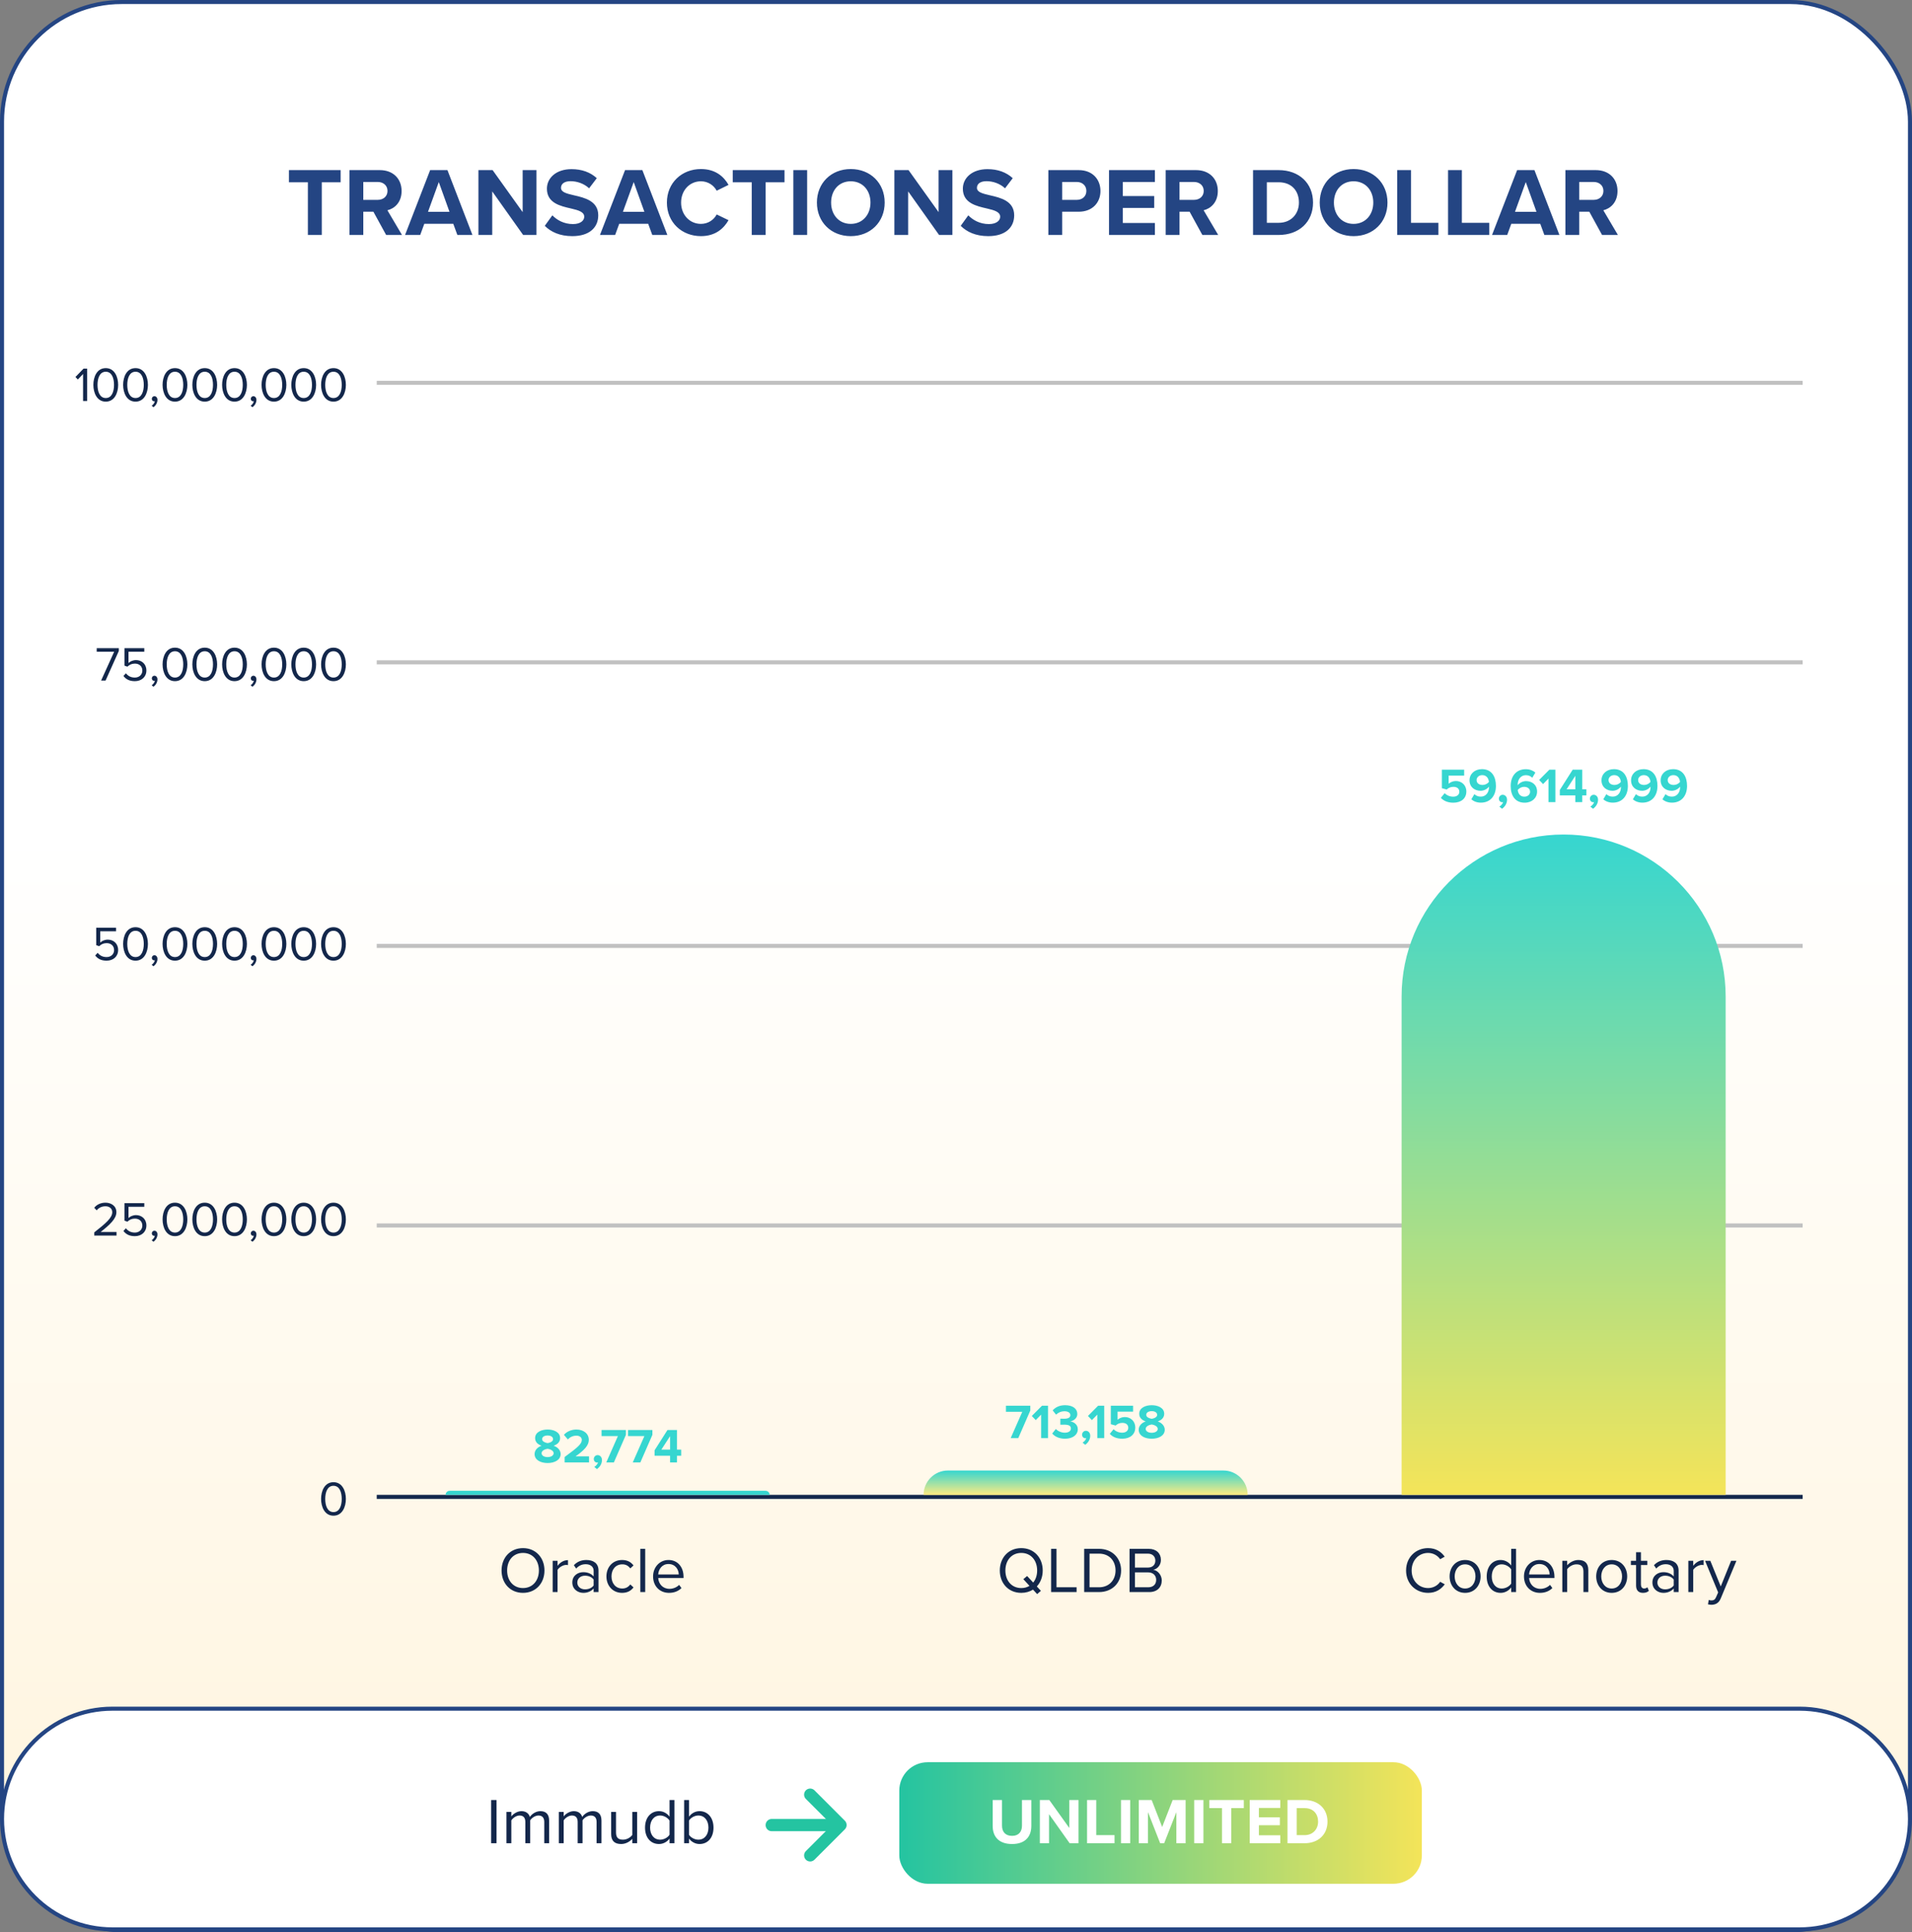 <svg width="472" height="477" viewBox="0 0 472 477" fill="none" xmlns="http://www.w3.org/2000/svg">
<rect x="0" y="0" width="472" height="477" fill="#808080" stroke="none"/>
<rect x="0.5" y="0.5" width="471" height="476" rx="29.5" fill="url(#paint0_linear)" stroke="#244583"/>
<path d="M0.5 449.024C0.5 433.98 12.695 421.785 27.739 421.785H444.261C459.305 421.785 471.5 433.98 471.5 449.024C471.5 464.067 459.305 476.262 444.261 476.262H27.739C12.695 476.262 0.5 464.067 0.5 449.024Z" fill="white" stroke="#244583"/>
<rect x="222" y="435" width="129" height="30" rx="7" fill="url(#paint1_linear)"/>
<path d="M121.248 455H122.576V444.328H121.248V455ZM134.356 455H135.556V449.416C135.556 447.864 134.804 447.08 133.396 447.08C132.276 447.08 131.236 447.816 130.804 448.52C130.58 447.72 129.908 447.08 128.724 447.08C127.588 447.08 126.548 447.896 126.228 448.392V447.272H125.028V455H126.228V449.352C126.644 448.728 127.476 448.152 128.26 448.152C129.268 448.152 129.684 448.776 129.684 449.752V455H130.884V449.336C131.284 448.728 132.132 448.152 132.932 448.152C133.924 448.152 134.356 448.776 134.356 449.752V455ZM147.278 455H148.478V449.416C148.478 447.864 147.726 447.08 146.318 447.08C145.198 447.08 144.158 447.816 143.726 448.52C143.502 447.72 142.83 447.08 141.646 447.08C140.51 447.08 139.47 447.896 139.15 448.392V447.272H137.95V455H139.15V449.352C139.566 448.728 140.398 448.152 141.182 448.152C142.19 448.152 142.606 448.776 142.606 449.752V455H143.806V449.336C144.206 448.728 145.054 448.152 145.854 448.152C146.846 448.152 147.278 448.776 147.278 449.752V455ZM156.088 455H157.288V447.272H156.088V452.952C155.64 453.576 154.744 454.12 153.8 454.12C152.76 454.12 152.072 453.72 152.072 452.36V447.272H150.872V452.728C150.872 454.408 151.72 455.192 153.336 455.192C154.488 455.192 155.496 454.584 156.088 453.912V455ZM165.284 455H166.484V444.328H165.284V448.44C164.66 447.592 163.716 447.08 162.676 447.08C160.644 447.08 159.236 448.68 159.236 451.144C159.236 453.656 160.66 455.192 162.676 455.192C163.764 455.192 164.708 454.632 165.284 453.848V455ZM165.284 452.904C164.852 453.576 163.924 454.12 162.964 454.12C161.412 454.12 160.484 452.856 160.484 451.144C160.484 449.432 161.412 448.152 162.964 448.152C163.924 448.152 164.852 448.728 165.284 449.4V452.904ZM168.888 455H170.088V453.848C170.664 454.632 171.608 455.192 172.696 455.192C174.712 455.192 176.135 453.656 176.135 451.144C176.135 448.68 174.712 447.08 172.696 447.08C171.64 447.08 170.712 447.592 170.088 448.44V444.328H168.888V455ZM170.088 452.904V449.4C170.504 448.728 171.448 448.152 172.391 448.152C173.96 448.152 174.888 449.432 174.888 451.144C174.888 452.856 173.96 454.12 172.391 454.12C171.448 454.12 170.504 453.576 170.088 452.904Z" fill="#13274B"/>
<path d="M245.056 450.744C245.056 453.368 246.576 455.192 249.84 455.192C253.072 455.192 254.592 453.384 254.592 450.728V444.328H252.288V450.664C252.288 452.152 251.472 453.176 249.84 453.176C248.176 453.176 247.36 452.152 247.36 450.664V444.328H245.056V450.744ZM264.057 455H266.249V444.328H263.977V451.24L259.033 444.328H256.697V455H258.969V447.832L264.057 455ZM268.353 455H275.137V453H270.625V444.328H268.353V455ZM276.728 455H279V444.328H276.728V455ZM290.399 455H292.687V444.328H289.487L286.895 450.984L284.303 444.328H281.118V455H283.391V447.32L286.399 455H287.391L290.399 447.32V455ZM294.806 455H297.078V444.328H294.806V455ZM301.661 455H303.949V446.328H307.053V444.328H298.541V446.328H301.661V455ZM308.509 455H316.061V453.032H310.781V450.552H315.949V448.6H310.781V446.28H316.061V444.328H308.509V455ZM317.837 455H322.045C325.389 455 327.709 452.888 327.709 449.672C327.709 446.456 325.389 444.328 322.045 444.328H317.837V455ZM320.109 453V446.328H322.045C324.237 446.328 325.389 447.784 325.389 449.672C325.389 451.48 324.157 453 322.045 453H320.109Z" fill="white"/>
<path d="M200 458L207.5 450.5L200 443" stroke="#24C4A1" stroke-width="3" stroke-linecap="round" stroke-linejoin="round"/>
<path d="M189 450.516C189 450.114 189.159 449.729 189.442 449.445C189.726 449.161 190.11 449.001 190.51 449.001L206.471 449.001C206.424 448.954 206.5 450.474 206.471 452.031L190.51 452.031C190.11 452.031 189.726 451.872 189.442 451.588C189.159 451.303 189 450.918 189 450.516Z" fill="#24C4A1"/>
<path d="M123.816 387.672C123.816 390.824 125.944 393.192 129.112 393.192C132.264 393.192 134.408 390.824 134.408 387.672C134.408 384.52 132.264 382.152 129.112 382.152C125.944 382.152 123.816 384.52 123.816 387.672ZM133.032 387.672C133.032 390.152 131.496 392.008 129.112 392.008C126.712 392.008 125.192 390.152 125.192 387.672C125.192 385.176 126.712 383.336 129.112 383.336C131.496 383.336 133.032 385.176 133.032 387.672ZM136.434 393H137.634V387.528C137.986 386.904 138.994 386.296 139.73 386.296C139.922 386.296 140.066 386.312 140.21 386.344V385.112C139.154 385.112 138.258 385.704 137.634 386.52V385.272H136.434V393ZM146.548 393H147.748V387.688C147.748 385.816 146.388 385.08 144.756 385.08C143.492 385.08 142.5 385.496 141.668 386.36L142.228 387.192C142.916 386.456 143.668 386.12 144.596 386.12C145.716 386.12 146.548 386.712 146.548 387.752V389.144C145.924 388.424 145.044 388.088 143.988 388.088C142.676 388.088 141.284 388.904 141.284 390.632C141.284 392.312 142.676 393.192 143.988 393.192C145.028 393.192 145.908 392.824 146.548 392.12V393ZM146.548 391.368C146.084 392.008 145.268 392.328 144.42 392.328C143.3 392.328 142.516 391.624 142.516 390.648C142.516 389.656 143.3 388.952 144.42 388.952C145.268 388.952 146.084 389.272 146.548 389.912V391.368ZM149.705 389.128C149.705 391.432 151.257 393.192 153.561 393.192C154.969 393.192 155.801 392.616 156.393 391.848L155.593 391.112C155.081 391.8 154.425 392.12 153.625 392.12C151.977 392.12 150.953 390.84 150.953 389.128C150.953 387.416 151.977 386.152 153.625 386.152C154.425 386.152 155.081 386.456 155.593 387.16L156.393 386.424C155.801 385.656 154.969 385.08 153.561 385.08C151.257 385.08 149.705 386.84 149.705 389.128ZM158.075 393H159.275V382.328H158.075V393ZM161.221 389.128C161.221 391.544 162.869 393.192 165.157 393.192C166.421 393.192 167.461 392.776 168.229 392.008L167.653 391.224C167.045 391.848 166.149 392.2 165.269 392.2C163.605 392.2 162.581 390.984 162.485 389.528H168.741V389.224C168.741 386.904 167.365 385.08 165.029 385.08C162.821 385.08 161.221 386.888 161.221 389.128ZM165.013 386.072C166.773 386.072 167.541 387.496 167.557 388.648H162.485C162.549 387.464 163.365 386.072 165.013 386.072Z" fill="#13274B"/>
<path d="M257.408 387.672C257.408 384.52 255.264 382.152 252.112 382.152C248.944 382.152 246.816 384.52 246.816 387.672C246.816 390.824 248.944 393.192 252.112 393.192C253.216 393.192 254.192 392.904 255.008 392.392L256.032 393.496L256.96 392.696L255.952 391.608C256.88 390.616 257.408 389.24 257.408 387.672ZM252.112 392.008C249.712 392.008 248.192 390.152 248.192 387.672C248.192 385.176 249.712 383.336 252.112 383.336C254.496 383.336 256.032 385.176 256.032 387.672C256.032 388.856 255.68 389.896 255.056 390.648L253.552 389.032L252.624 389.816L254.144 391.464C253.568 391.816 252.896 392.008 252.112 392.008ZM259.482 393H265.77V391.816H260.81V382.328H259.482V393ZM267.639 393H271.287C274.599 393 276.759 390.712 276.759 387.672C276.759 384.648 274.599 382.328 271.287 382.328H267.639V393ZM268.967 391.816V383.512H271.287C273.927 383.512 275.383 385.368 275.383 387.672C275.383 389.96 273.879 391.816 271.287 391.816H268.967ZM278.842 393H283.706C285.658 393 286.794 391.832 286.794 390.12C286.794 388.84 285.85 387.672 284.714 387.496C285.69 387.288 286.586 386.392 286.586 385.048C286.586 383.448 285.45 382.328 283.594 382.328H278.842V393ZM280.17 386.952V383.512H283.37C284.57 383.512 285.21 384.28 285.21 385.24C285.21 386.216 284.57 386.952 283.37 386.952H280.17ZM280.17 391.816V388.136H283.434C284.746 388.136 285.418 389 285.418 389.976C285.418 391.112 284.682 391.816 283.434 391.816H280.17Z" fill="#13274B"/>
<path d="M352.545 393.192C354.481 393.192 355.761 392.296 356.657 391.08L355.521 390.456C354.913 391.368 353.809 392.008 352.545 392.008C350.257 392.008 348.481 390.2 348.481 387.672C348.481 385.128 350.257 383.336 352.545 383.336C353.809 383.336 354.913 383.992 355.521 384.888L356.641 384.264C355.793 383.064 354.481 382.152 352.545 382.152C349.521 382.152 347.105 384.392 347.105 387.672C347.105 390.952 349.521 393.192 352.545 393.192ZM361.678 393.192C364.03 393.192 365.502 391.368 365.502 389.128C365.502 386.888 364.03 385.08 361.678 385.08C359.326 385.08 357.854 386.888 357.854 389.128C357.854 391.368 359.326 393.192 361.678 393.192ZM361.678 392.12C360.03 392.12 359.102 390.712 359.102 389.128C359.102 387.56 360.03 386.152 361.678 386.152C363.326 386.152 364.238 387.56 364.238 389.128C364.238 390.712 363.326 392.12 361.678 392.12ZM373.058 393H374.258V382.328H373.058V386.44C372.434 385.592 371.49 385.08 370.45 385.08C368.418 385.08 367.01 386.68 367.01 389.144C367.01 391.656 368.434 393.192 370.45 393.192C371.538 393.192 372.482 392.632 373.058 391.848V393ZM373.058 390.904C372.626 391.576 371.698 392.12 370.738 392.12C369.186 392.12 368.258 390.856 368.258 389.144C368.258 387.432 369.186 386.152 370.738 386.152C371.698 386.152 372.626 386.728 373.058 387.4V390.904ZM376.213 389.128C376.213 391.544 377.861 393.192 380.149 393.192C381.413 393.192 382.453 392.776 383.221 392.008L382.645 391.224C382.037 391.848 381.141 392.2 380.261 392.2C378.597 392.2 377.573 390.984 377.477 389.528H383.733V389.224C383.733 386.904 382.357 385.08 380.021 385.08C377.813 385.08 376.213 386.888 376.213 389.128ZM380.005 386.072C381.765 386.072 382.533 387.496 382.549 388.648H377.477C377.541 387.464 378.357 386.072 380.005 386.072ZM390.893 393H392.093V387.576C392.093 385.896 391.245 385.08 389.629 385.08C388.477 385.08 387.421 385.752 386.877 386.392V385.272H385.677V393H386.877V387.352C387.325 386.728 388.221 386.152 389.165 386.152C390.205 386.152 390.893 386.584 390.893 387.944V393ZM397.865 393.192C400.217 393.192 401.689 391.368 401.689 389.128C401.689 386.888 400.217 385.08 397.865 385.08C395.513 385.08 394.041 386.888 394.041 389.128C394.041 391.368 395.513 393.192 397.865 393.192ZM397.865 392.12C396.217 392.12 395.289 390.712 395.289 389.128C395.289 387.56 396.217 386.152 397.865 386.152C399.513 386.152 400.425 387.56 400.425 389.128C400.425 390.712 399.513 392.12 397.865 392.12ZM405.597 393.192C406.301 393.192 406.733 392.984 407.037 392.696L406.685 391.8C406.525 391.976 406.205 392.12 405.869 392.12C405.341 392.12 405.085 391.704 405.085 391.128V386.328H406.653V385.272H405.085V383.16H403.885V385.272H402.605V386.328H403.885V391.384C403.885 392.536 404.461 393.192 405.597 393.192ZM413.18 393H414.38V387.688C414.38 385.816 413.02 385.08 411.388 385.08C410.124 385.08 409.132 385.496 408.3 386.36L408.86 387.192C409.548 386.456 410.3 386.12 411.228 386.12C412.348 386.12 413.18 386.712 413.18 387.752V389.144C412.556 388.424 411.676 388.088 410.62 388.088C409.308 388.088 407.916 388.904 407.916 390.632C407.916 392.312 409.308 393.192 410.62 393.192C411.66 393.192 412.54 392.824 413.18 392.12V393ZM413.18 391.368C412.716 392.008 411.9 392.328 411.052 392.328C409.932 392.328 409.148 391.624 409.148 390.648C409.148 389.656 409.932 388.952 411.052 388.952C411.9 388.952 412.716 389.272 413.18 389.912V391.368ZM416.786 393H417.986V387.528C418.338 386.904 419.346 386.296 420.082 386.296C420.274 386.296 420.418 386.312 420.562 386.344V385.112C419.506 385.112 418.61 385.704 417.986 386.52V385.272H416.786V393ZM421.827 394.936L421.635 396.024C421.859 396.088 422.259 396.136 422.515 396.136C423.539 396.12 424.323 395.688 424.787 394.568L428.659 385.272H427.347L424.787 391.608L422.211 385.272H420.915L424.147 393.08L423.635 394.248C423.363 394.888 423.011 395.064 422.483 395.064C422.291 395.064 422.003 395.016 421.827 394.936Z" fill="#13274B"/>
<line x1="93" y1="369.5" x2="445" y2="369.5" stroke="#13274B"/>
<line x1="93" y1="302.5" x2="445" y2="302.5" stroke="#C1C1C1"/>
<line x1="93" y1="233.5" x2="445" y2="233.5" stroke="#C1C1C1"/>
<line x1="93" y1="163.5" x2="445" y2="163.5" stroke="#C1C1C1"/>
<line x1="93" y1="94.5" x2="445" y2="94.5" stroke="#C1C1C1"/>
<path d="M79.264 370.004C79.264 371.948 80.128 374.144 82.324 374.144C84.508 374.144 85.384 371.948 85.384 370.004C85.384 368.048 84.508 365.876 82.324 365.876C80.128 365.876 79.264 368.048 79.264 370.004ZM84.364 370.004C84.364 371.6 83.848 373.256 82.324 373.256C80.8 373.256 80.284 371.6 80.284 370.004C80.284 368.408 80.8 366.764 82.324 366.764C83.848 366.764 84.364 368.408 84.364 370.004Z" fill="#13274B"/>
<path d="M23.273 305H28.769V304.112H24.845C27.077 302.348 28.733 300.86 28.733 299.228C28.733 297.632 27.377 296.876 26.045 296.876C24.917 296.876 23.873 297.332 23.261 298.136L23.873 298.772C24.341 298.172 25.085 297.764 26.045 297.764C26.873 297.764 27.713 298.208 27.713 299.228C27.713 300.608 26.153 301.94 23.273 304.208V305ZM30.472 303.86C31.072 304.652 31.936 305.144 33.292 305.144C34.9 305.144 36.136 304.136 36.136 302.504C36.136 300.86 34.924 299.948 33.592 299.948C32.788 299.948 32.104 300.284 31.72 300.668V297.884H35.62V296.996H30.724V301.316L31.456 301.568C31.996 301.04 32.596 300.812 33.304 300.812C34.384 300.812 35.14 301.484 35.14 302.54C35.14 303.512 34.384 304.256 33.292 304.256C32.308 304.256 31.612 303.872 31.084 303.2L30.472 303.86ZM37.886 306.524C38.438 306.128 38.87 305.444 38.87 304.712C38.87 304.136 38.51 303.8 38.114 303.8C37.754 303.8 37.478 304.1 37.478 304.448C37.478 304.808 37.718 305.06 38.054 305.06C38.114 305.06 38.198 305.048 38.222 305.036C38.174 305.432 37.826 305.9 37.442 306.152L37.886 306.524ZM40.135 301.004C40.135 302.948 40.999 305.144 43.195 305.144C45.379 305.144 46.255 302.948 46.255 301.004C46.255 299.048 45.379 296.876 43.195 296.876C40.999 296.876 40.135 299.048 40.135 301.004ZM45.235 301.004C45.235 302.6 44.719 304.256 43.195 304.256C41.671 304.256 41.155 302.6 41.155 301.004C41.155 299.408 41.671 297.764 43.195 297.764C44.719 297.764 45.235 299.408 45.235 301.004ZM47.483 301.004C47.483 302.948 48.347 305.144 50.543 305.144C52.727 305.144 53.603 302.948 53.603 301.004C53.603 299.048 52.727 296.876 50.543 296.876C48.347 296.876 47.483 299.048 47.483 301.004ZM52.583 301.004C52.583 302.6 52.067 304.256 50.543 304.256C49.019 304.256 48.503 302.6 48.503 301.004C48.503 299.408 49.019 297.764 50.543 297.764C52.067 297.764 52.583 299.408 52.583 301.004ZM54.831 301.004C54.831 302.948 55.695 305.144 57.891 305.144C60.075 305.144 60.951 302.948 60.951 301.004C60.951 299.048 60.075 296.876 57.891 296.876C55.695 296.876 54.831 299.048 54.831 301.004ZM59.931 301.004C59.931 302.6 59.415 304.256 57.891 304.256C56.367 304.256 55.851 302.6 55.851 301.004C55.851 299.408 56.367 297.764 57.891 297.764C59.415 297.764 59.931 299.408 59.931 301.004ZM62.319 306.524C62.871 306.128 63.303 305.444 63.303 304.712C63.303 304.136 62.943 303.8 62.547 303.8C62.187 303.8 61.911 304.1 61.911 304.448C61.911 304.808 62.151 305.06 62.487 305.06C62.547 305.06 62.631 305.048 62.655 305.036C62.607 305.432 62.259 305.9 61.875 306.152L62.319 306.524ZM64.569 301.004C64.569 302.948 65.433 305.144 67.629 305.144C69.813 305.144 70.689 302.948 70.689 301.004C70.689 299.048 69.813 296.876 67.629 296.876C65.433 296.876 64.569 299.048 64.569 301.004ZM69.669 301.004C69.669 302.6 69.153 304.256 67.629 304.256C66.105 304.256 65.589 302.6 65.589 301.004C65.589 299.408 66.105 297.764 67.629 297.764C69.153 297.764 69.669 299.408 69.669 301.004ZM71.917 301.004C71.917 302.948 72.781 305.144 74.977 305.144C77.161 305.144 78.037 302.948 78.037 301.004C78.037 299.048 77.161 296.876 74.977 296.876C72.781 296.876 71.917 299.048 71.917 301.004ZM77.017 301.004C77.017 302.6 76.501 304.256 74.977 304.256C73.453 304.256 72.937 302.6 72.937 301.004C72.937 299.408 73.453 297.764 74.977 297.764C76.501 297.764 77.017 299.408 77.017 301.004ZM79.264 301.004C79.264 302.948 80.128 305.144 82.324 305.144C84.508 305.144 85.384 302.948 85.384 301.004C85.384 299.048 84.508 296.876 82.324 296.876C80.128 296.876 79.264 299.048 79.264 301.004ZM84.364 301.004C84.364 302.6 83.848 304.256 82.324 304.256C80.8 304.256 80.284 302.6 80.284 301.004C80.284 299.408 80.8 297.764 82.324 297.764C83.848 297.764 84.364 299.408 84.364 301.004Z" fill="#13274B"/>
<path d="M23.499 235.86C24.099 236.652 24.963 237.144 26.319 237.144C27.927 237.144 29.163 236.136 29.163 234.504C29.163 232.86 27.951 231.948 26.619 231.948C25.815 231.948 25.131 232.284 24.747 232.668V229.884H28.647V228.996H23.751V233.316L24.483 233.568C25.023 233.04 25.623 232.812 26.331 232.812C27.411 232.812 28.167 233.484 28.167 234.54C28.167 235.512 27.411 236.256 26.319 236.256C25.335 236.256 24.639 235.872 24.111 235.2L23.499 235.86ZM30.397 233.004C30.397 234.948 31.261 237.144 33.457 237.144C35.641 237.144 36.517 234.948 36.517 233.004C36.517 231.048 35.641 228.876 33.457 228.876C31.261 228.876 30.397 231.048 30.397 233.004ZM35.497 233.004C35.497 234.6 34.981 236.256 33.457 236.256C31.933 236.256 31.417 234.6 31.417 233.004C31.417 231.408 31.933 229.764 33.457 229.764C34.981 229.764 35.497 231.408 35.497 233.004ZM37.886 238.524C38.438 238.128 38.87 237.444 38.87 236.712C38.87 236.136 38.51 235.8 38.114 235.8C37.754 235.8 37.478 236.1 37.478 236.448C37.478 236.808 37.718 237.06 38.054 237.06C38.114 237.06 38.198 237.048 38.222 237.036C38.174 237.432 37.826 237.9 37.442 238.152L37.886 238.524ZM40.135 233.004C40.135 234.948 40.999 237.144 43.195 237.144C45.379 237.144 46.255 234.948 46.255 233.004C46.255 231.048 45.379 228.876 43.195 228.876C40.999 228.876 40.135 231.048 40.135 233.004ZM45.235 233.004C45.235 234.6 44.719 236.256 43.195 236.256C41.671 236.256 41.155 234.6 41.155 233.004C41.155 231.408 41.671 229.764 43.195 229.764C44.719 229.764 45.235 231.408 45.235 233.004ZM47.483 233.004C47.483 234.948 48.347 237.144 50.543 237.144C52.727 237.144 53.603 234.948 53.603 233.004C53.603 231.048 52.727 228.876 50.543 228.876C48.347 228.876 47.483 231.048 47.483 233.004ZM52.583 233.004C52.583 234.6 52.067 236.256 50.543 236.256C49.019 236.256 48.503 234.6 48.503 233.004C48.503 231.408 49.019 229.764 50.543 229.764C52.067 229.764 52.583 231.408 52.583 233.004ZM54.831 233.004C54.831 234.948 55.695 237.144 57.891 237.144C60.075 237.144 60.951 234.948 60.951 233.004C60.951 231.048 60.075 228.876 57.891 228.876C55.695 228.876 54.831 231.048 54.831 233.004ZM59.931 233.004C59.931 234.6 59.415 236.256 57.891 236.256C56.367 236.256 55.851 234.6 55.851 233.004C55.851 231.408 56.367 229.764 57.891 229.764C59.415 229.764 59.931 231.408 59.931 233.004ZM62.319 238.524C62.871 238.128 63.303 237.444 63.303 236.712C63.303 236.136 62.943 235.8 62.547 235.8C62.187 235.8 61.911 236.1 61.911 236.448C61.911 236.808 62.151 237.06 62.487 237.06C62.547 237.06 62.631 237.048 62.655 237.036C62.607 237.432 62.259 237.9 61.875 238.152L62.319 238.524ZM64.569 233.004C64.569 234.948 65.433 237.144 67.629 237.144C69.813 237.144 70.689 234.948 70.689 233.004C70.689 231.048 69.813 228.876 67.629 228.876C65.433 228.876 64.569 231.048 64.569 233.004ZM69.669 233.004C69.669 234.6 69.153 236.256 67.629 236.256C66.105 236.256 65.589 234.6 65.589 233.004C65.589 231.408 66.105 229.764 67.629 229.764C69.153 229.764 69.669 231.408 69.669 233.004ZM71.917 233.004C71.917 234.948 72.781 237.144 74.977 237.144C77.161 237.144 78.037 234.948 78.037 233.004C78.037 231.048 77.161 228.876 74.977 228.876C72.781 228.876 71.917 231.048 71.917 233.004ZM77.017 233.004C77.017 234.6 76.501 236.256 74.977 236.256C73.453 236.256 72.937 234.6 72.937 233.004C72.937 231.408 73.453 229.764 74.977 229.764C76.501 229.764 77.017 231.408 77.017 233.004ZM79.264 233.004C79.264 234.948 80.128 237.144 82.324 237.144C84.508 237.144 85.384 234.948 85.384 233.004C85.384 231.048 84.508 228.876 82.324 228.876C80.128 228.876 79.264 231.048 79.264 233.004ZM84.364 233.004C84.364 234.6 83.848 236.256 82.324 236.256C80.8 236.256 80.284 234.6 80.284 233.004C80.284 231.408 80.8 229.764 82.324 229.764C83.848 229.764 84.364 231.408 84.364 233.004Z" fill="#13274B"/>
<path d="M24.956 168H26.06L29.336 160.68V159.996H23.876V160.884H28.184L24.956 168ZM30.472 166.86C31.072 167.652 31.936 168.144 33.292 168.144C34.9 168.144 36.136 167.136 36.136 165.504C36.136 163.86 34.924 162.948 33.592 162.948C32.788 162.948 32.104 163.284 31.72 163.668V160.884H35.62V159.996H30.724V164.316L31.456 164.568C31.996 164.04 32.596 163.812 33.304 163.812C34.384 163.812 35.14 164.484 35.14 165.54C35.14 166.512 34.384 167.256 33.292 167.256C32.308 167.256 31.612 166.872 31.084 166.2L30.472 166.86ZM37.886 169.524C38.438 169.128 38.87 168.444 38.87 167.712C38.87 167.136 38.51 166.8 38.114 166.8C37.754 166.8 37.478 167.1 37.478 167.448C37.478 167.808 37.718 168.06 38.054 168.06C38.114 168.06 38.198 168.048 38.222 168.036C38.174 168.432 37.826 168.9 37.442 169.152L37.886 169.524ZM40.135 164.004C40.135 165.948 40.999 168.144 43.195 168.144C45.379 168.144 46.255 165.948 46.255 164.004C46.255 162.048 45.379 159.876 43.195 159.876C40.999 159.876 40.135 162.048 40.135 164.004ZM45.235 164.004C45.235 165.6 44.719 167.256 43.195 167.256C41.671 167.256 41.155 165.6 41.155 164.004C41.155 162.408 41.671 160.764 43.195 160.764C44.719 160.764 45.235 162.408 45.235 164.004ZM47.483 164.004C47.483 165.948 48.347 168.144 50.543 168.144C52.727 168.144 53.603 165.948 53.603 164.004C53.603 162.048 52.727 159.876 50.543 159.876C48.347 159.876 47.483 162.048 47.483 164.004ZM52.583 164.004C52.583 165.6 52.067 167.256 50.543 167.256C49.019 167.256 48.503 165.6 48.503 164.004C48.503 162.408 49.019 160.764 50.543 160.764C52.067 160.764 52.583 162.408 52.583 164.004ZM54.831 164.004C54.831 165.948 55.695 168.144 57.891 168.144C60.075 168.144 60.951 165.948 60.951 164.004C60.951 162.048 60.075 159.876 57.891 159.876C55.695 159.876 54.831 162.048 54.831 164.004ZM59.931 164.004C59.931 165.6 59.415 167.256 57.891 167.256C56.367 167.256 55.851 165.6 55.851 164.004C55.851 162.408 56.367 160.764 57.891 160.764C59.415 160.764 59.931 162.408 59.931 164.004ZM62.319 169.524C62.871 169.128 63.303 168.444 63.303 167.712C63.303 167.136 62.943 166.8 62.547 166.8C62.187 166.8 61.911 167.1 61.911 167.448C61.911 167.808 62.151 168.06 62.487 168.06C62.547 168.06 62.631 168.048 62.655 168.036C62.607 168.432 62.259 168.9 61.875 169.152L62.319 169.524ZM64.569 164.004C64.569 165.948 65.433 168.144 67.629 168.144C69.813 168.144 70.689 165.948 70.689 164.004C70.689 162.048 69.813 159.876 67.629 159.876C65.433 159.876 64.569 162.048 64.569 164.004ZM69.669 164.004C69.669 165.6 69.153 167.256 67.629 167.256C66.105 167.256 65.589 165.6 65.589 164.004C65.589 162.408 66.105 160.764 67.629 160.764C69.153 160.764 69.669 162.408 69.669 164.004ZM71.917 164.004C71.917 165.948 72.781 168.144 74.977 168.144C77.161 168.144 78.037 165.948 78.037 164.004C78.037 162.048 77.161 159.876 74.977 159.876C72.781 159.876 71.917 162.048 71.917 164.004ZM77.017 164.004C77.017 165.6 76.501 167.256 74.977 167.256C73.453 167.256 72.937 165.6 72.937 164.004C72.937 162.408 73.453 160.764 74.977 160.764C76.501 160.764 77.017 162.408 77.017 164.004ZM79.264 164.004C79.264 165.948 80.128 168.144 82.324 168.144C84.508 168.144 85.384 165.948 85.384 164.004C85.384 162.048 84.508 159.876 82.324 159.876C80.128 159.876 79.264 162.048 79.264 164.004ZM84.364 164.004C84.364 165.6 83.848 167.256 82.324 167.256C80.8 167.256 80.284 165.6 80.284 164.004C80.284 162.408 80.8 160.764 82.324 160.764C83.848 160.764 84.364 162.408 84.364 164.004Z" fill="#13274B"/>
<path d="M20.507 99H21.503V90.996H20.627L18.623 93.06L19.223 93.672L20.507 92.316V99ZM23.049 95.004C23.049 96.948 23.913 99.144 26.11 99.144C28.294 99.144 29.169 96.948 29.169 95.004C29.169 93.048 28.294 90.876 26.11 90.876C23.913 90.876 23.049 93.048 23.049 95.004ZM28.149 95.004C28.149 96.6 27.634 98.256 26.11 98.256C24.585 98.256 24.07 96.6 24.07 95.004C24.07 93.408 24.585 91.764 26.11 91.764C27.634 91.764 28.149 93.408 28.149 95.004ZM30.397 95.004C30.397 96.948 31.261 99.144 33.457 99.144C35.641 99.144 36.517 96.948 36.517 95.004C36.517 93.048 35.641 90.876 33.457 90.876C31.261 90.876 30.397 93.048 30.397 95.004ZM35.497 95.004C35.497 96.6 34.981 98.256 33.457 98.256C31.933 98.256 31.417 96.6 31.417 95.004C31.417 93.408 31.933 91.764 33.457 91.764C34.981 91.764 35.497 93.408 35.497 95.004ZM37.886 100.524C38.438 100.128 38.87 99.444 38.87 98.712C38.87 98.136 38.51 97.8 38.114 97.8C37.754 97.8 37.478 98.1 37.478 98.448C37.478 98.808 37.718 99.06 38.054 99.06C38.114 99.06 38.198 99.048 38.222 99.036C38.174 99.432 37.826 99.9 37.442 100.152L37.886 100.524ZM40.135 95.004C40.135 96.948 40.999 99.144 43.195 99.144C45.379 99.144 46.255 96.948 46.255 95.004C46.255 93.048 45.379 90.876 43.195 90.876C40.999 90.876 40.135 93.048 40.135 95.004ZM45.235 95.004C45.235 96.6 44.719 98.256 43.195 98.256C41.671 98.256 41.155 96.6 41.155 95.004C41.155 93.408 41.671 91.764 43.195 91.764C44.719 91.764 45.235 93.408 45.235 95.004ZM47.483 95.004C47.483 96.948 48.347 99.144 50.543 99.144C52.727 99.144 53.603 96.948 53.603 95.004C53.603 93.048 52.727 90.876 50.543 90.876C48.347 90.876 47.483 93.048 47.483 95.004ZM52.583 95.004C52.583 96.6 52.067 98.256 50.543 98.256C49.019 98.256 48.503 96.6 48.503 95.004C48.503 93.408 49.019 91.764 50.543 91.764C52.067 91.764 52.583 93.408 52.583 95.004ZM54.831 95.004C54.831 96.948 55.695 99.144 57.891 99.144C60.075 99.144 60.951 96.948 60.951 95.004C60.951 93.048 60.075 90.876 57.891 90.876C55.695 90.876 54.831 93.048 54.831 95.004ZM59.931 95.004C59.931 96.6 59.415 98.256 57.891 98.256C56.367 98.256 55.851 96.6 55.851 95.004C55.851 93.408 56.367 91.764 57.891 91.764C59.415 91.764 59.931 93.408 59.931 95.004ZM62.319 100.524C62.871 100.128 63.303 99.444 63.303 98.712C63.303 98.136 62.943 97.8 62.547 97.8C62.187 97.8 61.911 98.1 61.911 98.448C61.911 98.808 62.151 99.06 62.487 99.06C62.547 99.06 62.631 99.048 62.655 99.036C62.607 99.432 62.259 99.9 61.875 100.152L62.319 100.524ZM64.569 95.004C64.569 96.948 65.433 99.144 67.629 99.144C69.813 99.144 70.689 96.948 70.689 95.004C70.689 93.048 69.813 90.876 67.629 90.876C65.433 90.876 64.569 93.048 64.569 95.004ZM69.669 95.004C69.669 96.6 69.153 98.256 67.629 98.256C66.105 98.256 65.589 96.6 65.589 95.004C65.589 93.408 66.105 91.764 67.629 91.764C69.153 91.764 69.669 93.408 69.669 95.004ZM71.917 95.004C71.917 96.948 72.781 99.144 74.977 99.144C77.161 99.144 78.037 96.948 78.037 95.004C78.037 93.048 77.161 90.876 74.977 90.876C72.781 90.876 71.917 93.048 71.917 95.004ZM77.017 95.004C77.017 96.6 76.501 98.256 74.977 98.256C73.453 98.256 72.937 96.6 72.937 95.004C72.937 93.408 73.453 91.764 74.977 91.764C76.501 91.764 77.017 93.408 77.017 95.004ZM79.264 95.004C79.264 96.948 80.128 99.144 82.324 99.144C84.508 99.144 85.384 96.948 85.384 95.004C85.384 93.048 84.508 90.876 82.324 90.876C80.128 90.876 79.264 93.048 79.264 95.004ZM84.364 95.004C84.364 96.6 83.848 98.256 82.324 98.256C80.8 98.256 80.284 96.6 80.284 95.004C80.284 93.408 80.8 91.764 82.324 91.764C83.848 91.764 84.364 93.408 84.364 95.004Z" fill="#13274B"/>
<path d="M346 246C346 223.909 363.909 206 386 206C408.091 206 426 223.909 426 246V369H346V246Z" fill="url(#paint2_linear)"/>
<path d="M228 369C228 365.686 230.686 363 234 363H302C305.314 363 308 365.686 308 369H228Z" fill="url(#paint3_linear)"/>
<path d="M110 369C110 368.448 110.448 368 111 368H189C189.552 368 190 368.448 190 369H110Z" fill="#36D6D0"/>
<path d="M355.697 196.944C356.381 197.688 357.389 198.144 358.781 198.144C360.713 198.144 361.985 197.076 361.985 195.384C361.985 193.764 360.773 192.792 359.417 192.792C358.685 192.792 358.037 193.092 357.617 193.464V191.46H361.445V189.996H355.949V194.568L357.137 194.892C357.617 194.436 358.157 194.232 358.817 194.232C359.729 194.232 360.257 194.724 360.257 195.456C360.257 196.116 359.717 196.656 358.769 196.656C357.929 196.656 357.185 196.356 356.633 195.792L355.697 196.944ZM363.214 197.304C363.778 197.808 364.594 198.132 365.566 198.132C367.93 198.132 369.286 196.416 369.286 194.004C369.286 191.736 368.266 189.864 365.842 189.864C364.018 189.864 362.77 191.052 362.77 192.612C362.77 194.316 364.066 195.204 365.506 195.204C366.382 195.204 367.186 194.712 367.57 194.172V194.34C367.57 195.552 366.85 196.644 365.566 196.644C364.858 196.644 364.402 196.428 363.97 196.032L363.214 197.304ZM367.558 193.02C367.174 193.488 366.586 193.764 365.986 193.764C365.218 193.764 364.51 193.392 364.51 192.54C364.51 191.976 365.002 191.34 365.914 191.34C367.054 191.34 367.486 192.252 367.558 193.02ZM370.797 199.644C371.529 199.116 372.033 198.312 372.033 197.412C372.033 196.632 371.517 196.188 370.953 196.188C370.449 196.188 370.017 196.62 370.017 197.148C370.017 197.664 370.377 198.024 370.833 198.024C370.917 198.024 371.025 198 371.061 197.988C370.965 198.408 370.521 198.9 370.137 199.104L370.797 199.644ZM372.931 194.016C372.931 196.272 373.951 198.144 376.387 198.144C378.211 198.144 379.447 196.956 379.447 195.396C379.447 193.692 378.163 192.816 376.723 192.816C375.847 192.816 375.043 193.296 374.671 193.836C374.659 193.788 374.659 193.728 374.659 193.668C374.659 192.396 375.451 191.352 376.663 191.352C377.371 191.352 377.827 191.58 378.259 191.988L379.027 190.704C378.451 190.212 377.635 189.876 376.663 189.876C374.299 189.876 372.931 191.592 372.931 194.016ZM377.719 195.468C377.719 196.032 377.227 196.656 376.303 196.656C375.175 196.656 374.743 195.768 374.671 195C375.055 194.532 375.631 194.232 376.231 194.232C377.011 194.232 377.719 194.604 377.719 195.468ZM382.26 198H383.964V189.996H382.476L379.956 192.528L380.928 193.548L382.26 192.192V198ZM388.886 198H390.59V196.344H391.622V194.844H390.59V189.996H388.238L385.058 195V196.344H388.886V198ZM388.886 191.508V194.844H386.726L388.886 191.508ZM393.262 199.644C393.994 199.116 394.498 198.312 394.498 197.412C394.498 196.632 393.982 196.188 393.418 196.188C392.914 196.188 392.482 196.62 392.482 197.148C392.482 197.664 392.842 198.024 393.298 198.024C393.382 198.024 393.49 198 393.526 197.988C393.43 198.408 392.986 198.9 392.602 199.104L393.262 199.644ZM395.792 197.304C396.356 197.808 397.172 198.132 398.144 198.132C400.508 198.132 401.864 196.416 401.864 194.004C401.864 191.736 400.844 189.864 398.42 189.864C396.596 189.864 395.348 191.052 395.348 192.612C395.348 194.316 396.644 195.204 398.084 195.204C398.96 195.204 399.764 194.712 400.148 194.172V194.34C400.148 195.552 399.428 196.644 398.144 196.644C397.436 196.644 396.98 196.428 396.548 196.032L395.792 197.304ZM400.136 193.02C399.752 193.488 399.164 193.764 398.564 193.764C397.796 193.764 397.088 193.392 397.088 192.54C397.088 191.976 397.58 191.34 398.492 191.34C399.632 191.34 400.064 192.252 400.136 193.02ZM403.093 197.304C403.657 197.808 404.473 198.132 405.445 198.132C407.809 198.132 409.165 196.416 409.165 194.004C409.165 191.736 408.145 189.864 405.721 189.864C403.897 189.864 402.649 191.052 402.649 192.612C402.649 194.316 403.945 195.204 405.385 195.204C406.261 195.204 407.065 194.712 407.449 194.172V194.34C407.449 195.552 406.729 196.644 405.445 196.644C404.737 196.644 404.281 196.428 403.849 196.032L403.093 197.304ZM407.437 193.02C407.053 193.488 406.465 193.764 405.865 193.764C405.097 193.764 404.389 193.392 404.389 192.54C404.389 191.976 404.881 191.34 405.793 191.34C406.933 191.34 407.365 192.252 407.437 193.02ZM410.394 197.304C410.958 197.808 411.774 198.132 412.746 198.132C415.11 198.132 416.466 196.416 416.466 194.004C416.466 191.736 415.446 189.864 413.022 189.864C411.198 189.864 409.95 191.052 409.95 192.612C409.95 194.316 411.246 195.204 412.686 195.204C413.562 195.204 414.366 194.712 414.75 194.172V194.34C414.75 195.552 414.03 196.644 412.746 196.644C412.038 196.644 411.582 196.428 411.15 196.032L410.394 197.304ZM414.738 193.02C414.354 193.488 413.766 193.764 413.166 193.764C412.398 193.764 411.69 193.392 411.69 192.54C411.69 191.976 412.182 191.34 413.094 191.34C414.234 191.34 414.666 192.252 414.738 193.02Z" fill="#36D6D0"/>
<path d="M249.495 355H251.367L254.343 348.184V346.996H248.331V348.496H252.363L249.495 355ZM257.018 355H258.722V346.996H257.234L254.714 349.528L255.686 350.548L257.018 349.192V355ZM259.756 353.86C260.344 354.58 261.436 355.144 262.912 355.144C264.832 355.144 266.068 354.172 266.068 352.792C266.068 351.592 265.012 350.956 264.196 350.872C265.084 350.716 265.948 350.056 265.948 349.048C265.948 347.716 264.796 346.876 262.924 346.876C261.52 346.876 260.512 347.416 259.864 348.148L260.704 349.204C261.268 348.664 261.976 348.364 262.744 348.364C263.584 348.364 264.232 348.688 264.232 349.324C264.232 349.924 263.644 350.212 262.756 350.212C262.456 350.212 261.904 350.212 261.76 350.2V351.688C261.88 351.676 262.42 351.676 262.756 351.676C263.872 351.676 264.364 351.976 264.364 352.624C264.364 353.236 263.824 353.656 262.852 353.656C262.072 353.656 261.196 353.32 260.644 352.744L259.756 353.86ZM267.903 356.644C268.635 356.116 269.139 355.312 269.139 354.412C269.139 353.632 268.623 353.188 268.059 353.188C267.555 353.188 267.123 353.62 267.123 354.148C267.123 354.664 267.483 355.024 267.939 355.024C268.023 355.024 268.131 355 268.167 354.988C268.071 355.408 267.627 355.9 267.243 356.104L267.903 356.644ZM270.881 355H272.585V346.996H271.097L268.577 349.528L269.549 350.548L270.881 349.192V355ZM273.967 353.944C274.651 354.688 275.659 355.144 277.051 355.144C278.983 355.144 280.255 354.076 280.255 352.384C280.255 350.764 279.043 349.792 277.687 349.792C276.955 349.792 276.307 350.092 275.887 350.464V348.46H279.715V346.996H274.219V351.568L275.407 351.892C275.887 351.436 276.427 351.232 277.087 351.232C277.999 351.232 278.527 351.724 278.527 352.456C278.527 353.116 277.987 353.656 277.039 353.656C276.199 353.656 275.455 353.356 274.903 352.792L273.967 353.944ZM281.1 352.924C281.1 354.424 282.636 355.144 284.316 355.144C285.996 355.144 287.532 354.412 287.532 352.924C287.532 351.952 286.764 351.208 285.804 350.872C286.692 350.56 287.4 349.984 287.4 348.988C287.4 347.488 285.792 346.876 284.316 346.876C282.828 346.876 281.232 347.488 281.232 348.988C281.232 349.984 281.928 350.56 282.816 350.872C281.856 351.208 281.1 351.952 281.1 352.924ZM285.66 349.252C285.66 349.876 284.808 350.152 284.316 350.224C283.824 350.152 282.96 349.876 282.96 349.252C282.96 348.688 283.524 348.34 284.316 348.34C285.096 348.34 285.66 348.688 285.66 349.252ZM285.804 352.72C285.804 353.308 285.132 353.68 284.316 353.68C283.476 353.68 282.828 353.308 282.828 352.72C282.828 352.024 283.812 351.688 284.316 351.628C284.808 351.688 285.804 352.024 285.804 352.72Z" fill="#36D6D0"/>
<path d="M131.969 358.924C131.969 360.424 133.505 361.144 135.185 361.144C136.865 361.144 138.401 360.412 138.401 358.924C138.401 357.952 137.633 357.208 136.673 356.872C137.561 356.56 138.269 355.984 138.269 354.988C138.269 353.488 136.661 352.876 135.185 352.876C133.697 352.876 132.101 353.488 132.101 354.988C132.101 355.984 132.797 356.56 133.685 356.872C132.725 357.208 131.969 357.952 131.969 358.924ZM136.529 355.252C136.529 355.876 135.677 356.152 135.185 356.224C134.693 356.152 133.829 355.876 133.829 355.252C133.829 354.688 134.393 354.34 135.185 354.34C135.965 354.34 136.529 354.688 136.529 355.252ZM136.673 358.72C136.673 359.308 136.001 359.68 135.185 359.68C134.345 359.68 133.697 359.308 133.697 358.72C133.697 358.024 134.681 357.688 135.185 357.628C135.677 357.688 136.673 358.024 136.673 358.72ZM139.39 361H145.414V359.5H142.078C144.226 357.988 145.354 356.8 145.354 355.432C145.354 353.836 143.998 352.876 142.294 352.876C141.178 352.876 139.99 353.284 139.21 354.184L140.182 355.312C140.722 354.748 141.418 354.388 142.318 354.388C142.99 354.388 143.626 354.736 143.626 355.432C143.626 356.416 142.666 357.244 139.39 359.656V361ZM147.365 362.644C148.097 362.116 148.601 361.312 148.601 360.412C148.601 359.632 148.085 359.188 147.521 359.188C147.017 359.188 146.585 359.62 146.585 360.148C146.585 360.664 146.945 361.024 147.401 361.024C147.485 361.024 147.593 361 147.629 360.988C147.533 361.408 147.089 361.9 146.705 362.104L147.365 362.644ZM149.665 361H151.537L154.513 354.184V352.996H148.501V354.496H152.533L149.665 361ZM156.204 361H158.076L161.052 354.184V352.996H155.04V354.496H159.072L156.204 361ZM165.419 361H167.123V359.344H168.155V357.844H167.123V352.996H164.771L161.591 358V359.344H165.419V361ZM165.419 354.508V357.844H163.259L165.419 354.508Z" fill="#36D6D0"/>
<path d="M76.003 58H79.435V44.992H84.091V41.992H71.323V44.992H76.003V58ZM95.323 58H99.235L95.635 51.904C97.363 51.496 99.139 49.984 99.139 47.152C99.139 44.176 97.099 41.992 93.763 41.992H86.275V58H89.683V52.264H92.179L95.323 58ZM95.659 47.128C95.659 48.472 94.627 49.336 93.259 49.336H89.683V44.92H93.259C94.627 44.92 95.659 45.784 95.659 47.128ZM112.905 58H116.625L110.457 41.992H106.185L99.993 58H103.737L104.745 55.24H111.897L112.905 58ZM108.321 44.944L110.961 52.288H105.657L108.321 44.944ZM129.144 58H132.432V41.992H129.024V52.36L121.608 41.992H118.104V58H121.512V47.248L129.144 58ZM134.484 55.744C135.996 57.256 138.204 58.288 141.276 58.288C145.596 58.288 147.684 56.08 147.684 53.152C147.684 49.6 144.324 48.808 141.684 48.208C139.836 47.776 138.492 47.44 138.492 46.36C138.492 45.4 139.308 44.728 140.844 44.728C142.404 44.728 144.132 45.28 145.428 46.48L147.324 43.984C145.74 42.52 143.628 41.752 141.084 41.752C137.316 41.752 135.012 43.912 135.012 46.576C135.012 50.152 138.372 50.872 140.988 51.472C142.836 51.904 144.228 52.312 144.228 53.512C144.228 54.424 143.316 55.312 141.444 55.312C139.236 55.312 137.484 54.328 136.356 53.152L134.484 55.744ZM161.022 58H164.742L158.574 41.992H154.302L148.11 58H151.854L152.862 55.24H160.014L161.022 58ZM156.438 44.944L159.078 52.288H153.774L156.438 44.944ZM173.032 58.288C176.68 58.288 178.696 56.344 179.848 54.352L176.92 52.936C176.248 54.256 174.808 55.264 173.032 55.264C170.248 55.264 168.136 53.032 168.136 50.008C168.136 46.984 170.248 44.752 173.032 44.752C174.808 44.752 176.248 45.784 176.92 47.08L179.848 45.64C178.72 43.648 176.68 41.728 173.032 41.728C168.352 41.728 164.632 45.088 164.632 50.008C164.632 54.928 168.352 58.288 173.032 58.288ZM185.573 58H189.005V44.992H193.661V41.992H180.893V44.992H185.573V58ZM195.846 58H199.254V41.992H195.846V58ZM201.664 50.008C201.664 54.832 205.192 58.288 210.016 58.288C214.864 58.288 218.392 54.832 218.392 50.008C218.392 45.184 214.864 41.728 210.016 41.728C205.192 41.728 201.664 45.184 201.664 50.008ZM214.888 50.008C214.888 52.984 212.968 55.264 210.016 55.264C207.064 55.264 205.168 52.984 205.168 50.008C205.168 47.008 207.064 44.752 210.016 44.752C212.968 44.752 214.888 47.008 214.888 50.008ZM231.823 58H235.111V41.992H231.703V52.36L224.287 41.992H220.783V58H224.191V47.248L231.823 58ZM237.164 55.744C238.676 57.256 240.884 58.288 243.956 58.288C248.276 58.288 250.364 56.08 250.364 53.152C250.364 49.6 247.004 48.808 244.364 48.208C242.516 47.776 241.172 47.44 241.172 46.36C241.172 45.4 241.988 44.728 243.524 44.728C245.084 44.728 246.812 45.28 248.108 46.48L250.004 43.984C248.42 42.52 246.308 41.752 243.764 41.752C239.996 41.752 237.692 43.912 237.692 46.576C237.692 50.152 241.052 50.872 243.668 51.472C245.516 51.904 246.908 52.312 246.908 53.512C246.908 54.424 245.996 55.312 244.124 55.312C241.916 55.312 240.164 54.328 239.036 53.152L237.164 55.744ZM258.799 58H262.207V52.264H266.287C269.743 52.264 271.663 49.936 271.663 47.152C271.663 44.344 269.767 41.992 266.287 41.992H258.799V58ZM268.183 47.128C268.183 48.472 267.175 49.336 265.831 49.336H262.207V44.92H265.831C267.175 44.92 268.183 45.808 268.183 47.128ZM273.775 58H285.103V55.048H277.183V51.328H284.935V48.4H277.183V44.92H285.103V41.992H273.775V58ZM296.816 58H300.728L297.128 51.904C298.856 51.496 300.632 49.984 300.632 47.152C300.632 44.176 298.592 41.992 295.256 41.992H287.768V58H291.176V52.264H293.672L296.816 58ZM297.152 47.128C297.152 48.472 296.12 49.336 294.752 49.336H291.176V44.92H294.752C296.12 44.92 297.152 45.784 297.152 47.128ZM309.33 58H315.642C320.658 58 324.138 54.832 324.138 50.008C324.138 45.184 320.658 41.992 315.642 41.992H309.33V58ZM312.738 55V44.992H315.642C318.93 44.992 320.658 47.176 320.658 50.008C320.658 52.72 318.81 55 315.642 55H312.738ZM325.789 50.008C325.789 54.832 329.317 58.288 334.141 58.288C338.989 58.288 342.517 54.832 342.517 50.008C342.517 45.184 338.989 41.728 334.141 41.728C329.317 41.728 325.789 45.184 325.789 50.008ZM339.013 50.008C339.013 52.984 337.093 55.264 334.141 55.264C331.189 55.264 329.293 52.984 329.293 50.008C329.293 47.008 331.189 44.752 334.141 44.752C337.093 44.752 339.013 47.008 339.013 50.008ZM344.908 58H355.084V55H348.316V41.992H344.908V58ZM357.471 58H367.647V55H360.879V41.992H357.471V58ZM381.241 58H384.961L378.793 41.992H374.521L368.329 58H372.073L373.081 55.24H380.233L381.241 58ZM376.657 44.944L379.297 52.288H373.993L376.657 44.944ZM395.487 58H399.399L395.799 51.904C397.527 51.496 399.303 49.984 399.303 47.152C399.303 44.176 397.263 41.992 393.927 41.992H386.439V58H389.847V52.264H392.343L395.487 58ZM395.823 47.128C395.823 48.472 394.791 49.336 393.423 49.336H389.847V44.92H393.423C394.791 44.92 395.823 45.784 395.823 47.128Z" fill="#244583"/>
<defs>
<linearGradient id="paint0_linear" x1="236" y1="0" x2="236" y2="477" gradientUnits="userSpaceOnUse">
<stop offset="0.432" stop-color="white"/>
<stop offset="1" stop-color="#FFF4DC"/>
</linearGradient>
<linearGradient id="paint1_linear" x1="222" y1="450" x2="351" y2="450" gradientUnits="userSpaceOnUse">
<stop stop-color="#24C4A1"/>
<stop offset="1" stop-color="#F4E459"/>
</linearGradient>
<linearGradient id="paint2_linear" x1="386" y1="206" x2="386" y2="369" gradientUnits="userSpaceOnUse">
<stop stop-color="#36D6D0"/>
<stop offset="1" stop-color="#F4E459"/>
</linearGradient>
<linearGradient id="paint3_linear" x1="268" y1="363" x2="268" y2="369" gradientUnits="userSpaceOnUse">
<stop stop-color="#36D6D0"/>
<stop offset="1" stop-color="#FDEB81"/>
<stop offset="1" stop-color="#F4E459"/>
</linearGradient>
</defs>
</svg>
